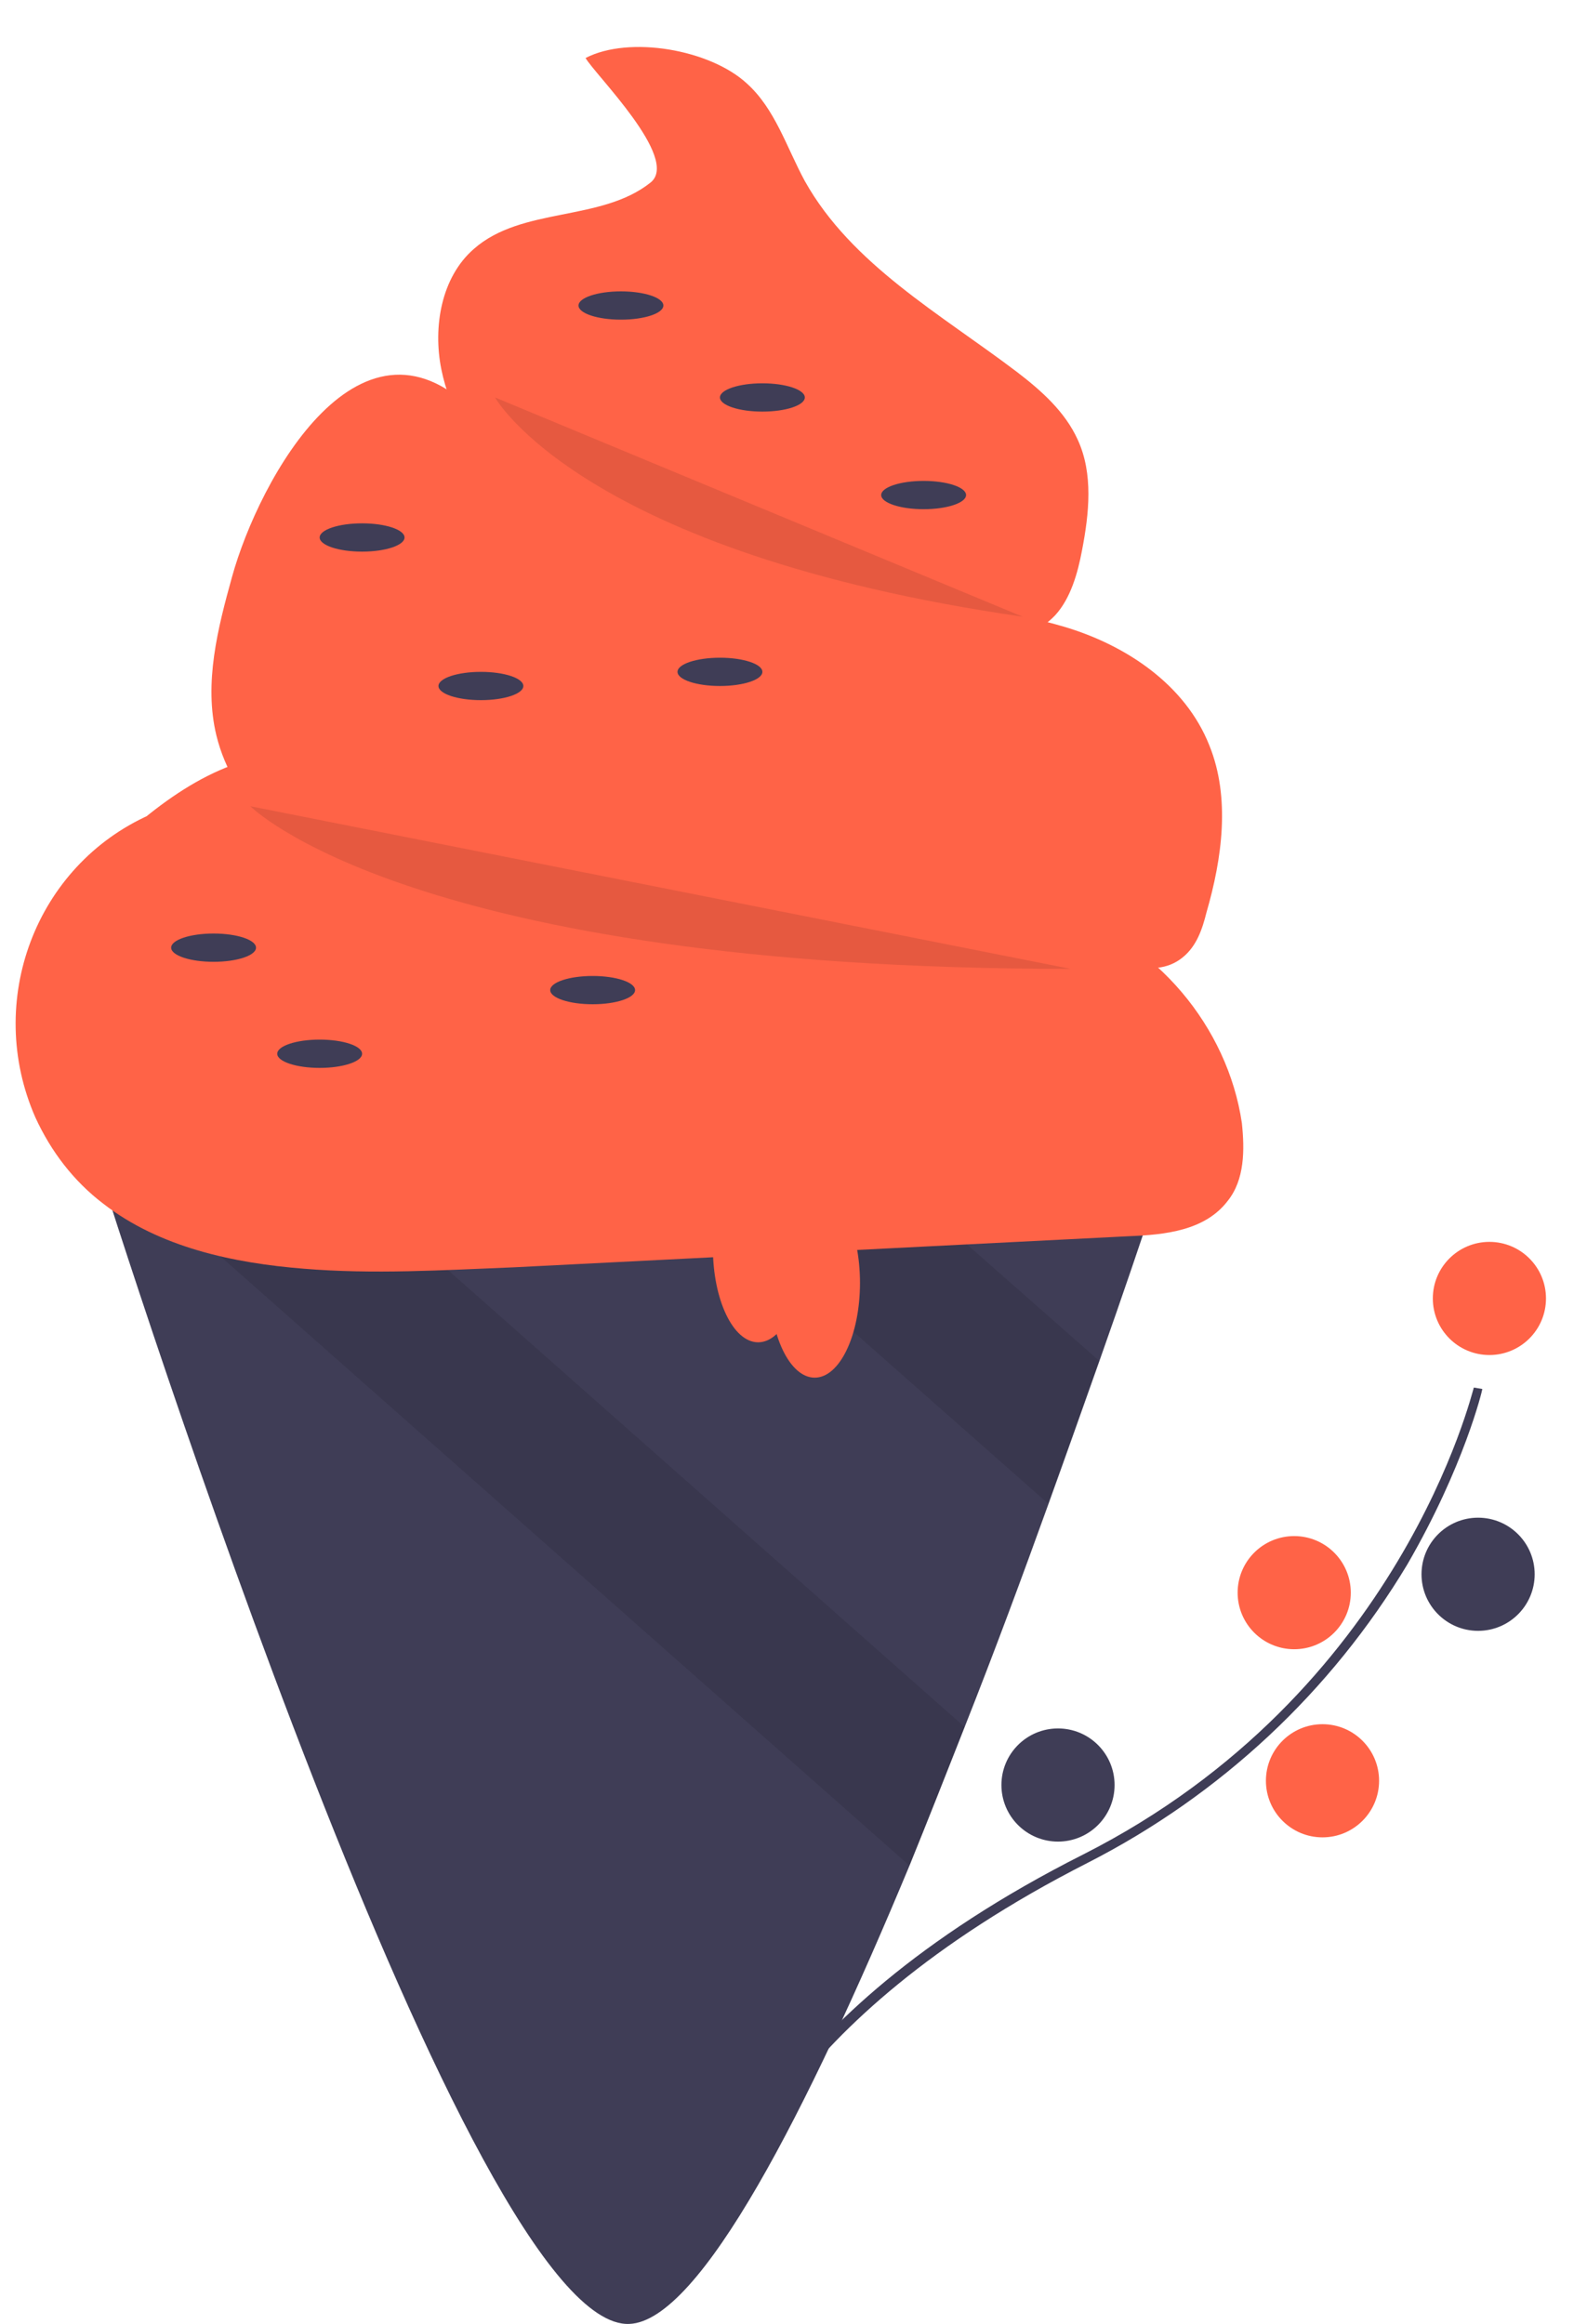 <?xml version="1.0" encoding="utf-8"?>
<!-- Generator: Adobe Illustrator 23.0.5, SVG Export Plug-In . SVG Version: 6.00 Build 0)  -->
<svg version="1.1" id="Capa_1" xmlns="http://www.w3.org/2000/svg" xmlns:xlink="http://www.w3.org/1999/xlink" x="0px" y="0px"
	 viewBox="0 0 112.2 164.3" style="enable-background:new 0 0 112.2 164.3;" xml:space="preserve">
<style type="text/css">
	.st0{fill:#3F3D56;}
	.st1{opacity:0.1;enable-background:new    ;}
	.st2{fill:#FF6347;}
</style>
<path class="st0" d="M83.2,80c0,0-2.1,6.7-5.5,16.3c-1.1,3.1-2.3,6.5-3.6,10.1c-1.8,5-3.8,10.4-5.9,15.7c-1.3,3.3-2.6,6.6-3.9,9.8
	c-7.2,17.3-14.8,32.2-19.8,32.4C33.2,164.8,9,89.1,6.4,80.7C6.3,80.2,6.2,80,6.2,80L83.2,80z"/>
<path class="st1" d="M77.7,96.2c-1.1,3.1-2.3,6.5-3.6,10.1L44.3,80h15L77.7,96.2z"/>
<path class="st1" d="M68.2,122.1c-1.3,3.3-2.6,6.6-3.9,9.8L6.4,80.7C6.3,80.2,6.2,80,6.2,80h14.4L68.2,122.1z"/>
<path class="st2" d="M46,12.9c-3.5,2.8-9.1,1.7-12.5,4.7c-2.3,2-2.9,5.5-2.3,8.5c0.6,3,2.3,5.7,4,8.3c1.2,1.8,2.4,3.6,4,4.9
	c2.3,1.9,5.2,2.8,8.1,3.5c6.3,1.5,12.7,2.5,19.2,2.8c2.9,0.1,6.1,0,8.1-2.1c1.1-1.2,1.6-3,1.9-4.6c0.5-2.6,0.8-5.4-0.3-7.8
	c-0.9-2-2.6-3.5-4.3-4.8c-5.4-4.1-11.7-7.6-15-13.5c-1.3-2.4-2.1-5.1-4.1-6.9c-2.6-2.4-8.3-3.4-11.4-1.8C42,5.2,48.1,11.2,46,12.9z"
	/>
<path class="st2" d="M16.4,40.8c-1,3.6-2,7.5-1.1,11.2c1.2,4.9,5.4,8.5,10.1,10.3c4.7,1.8,9.7,2,14.7,2.2l26.1,1
	c3.3,0.1,6.6,0.3,9.7,1.4c2.5,0.9,5.6,2.5,7.7,0.8c1-0.8,1.4-2,1.7-3.2c1.1-3.8,1.7-8.1,0.2-11.8c-1.7-4.3-5.9-7.1-10.3-8.4
	c-4.4-1.3-9-1.5-13.5-2c-4.6-0.5-9.2-1.4-13.6-2.7c-3.7-1.1-7.5-2.5-10.2-5.2c-1.5-1.5-2.6-3.3-4-4.9C25.6,20.5,18.3,33.9,16.4,40.8
	z"/>
<path class="st2" d="M10.6,57.6C2.5,61.2-1.1,70.8,2.5,79c1.1,2.4,2.7,4.5,4.8,6.1c4,3.1,9.2,4.2,14.2,4.6c4.9,0.4,9.8,0.1,14.8-0.1
	l43.5-2.2c2.6-0.1,5.4-0.4,7-2.5c1.2-1.5,1.2-3.6,1-5.5c-1-6.8-6.1-12.9-12.7-14.9c-2.5-0.8-5.1-1-7.6-1.3l-18.7-1.8
	c-2.5-0.2-5-0.5-7.5-1.1c-7.4-2-14-7.9-21.6-7c-5.2,0.6-9.4,4.2-13.1,7.8"/>
<path class="st1" d="M35,28.1c0,0,6.1,11,37.3,15.5"/>
<path class="st1" d="M17.7,57c0,0,11.3,11.5,58,11.5"/>
<ellipse class="st0" cx="43.9" cy="21.6" rx="3" ry="1"/>
<ellipse class="st0" cx="53.9" cy="28.1" rx="3" ry="1"/>
<ellipse class="st0" cx="65.3" cy="35" rx="3" ry="1"/>
<ellipse class="st0" cx="25.6" cy="38" rx="3" ry="1"/>
<ellipse class="st0" cx="50.9" cy="47.5" rx="3" ry="1"/>
<ellipse class="st0" cx="15.1" cy="67" rx="3" ry="1"/>
<ellipse class="st0" cx="34" cy="48.5" rx="3" ry="1"/>
<ellipse class="st0" cx="22.6" cy="74.5" rx="3" ry="1"/>
<ellipse class="st0" cx="41.9" cy="70" rx="3" ry="1"/>
<ellipse class="st2" cx="53.6" cy="88.2" rx="3.2" ry="6.7"/>
<ellipse class="st2" cx="57.6" cy="90.7" rx="3.2" ry="6.7"/>
<path class="st0" d="M51,155.7c0-0.1,0.7-3.3,4.2-8c3.2-4.3,9.5-10.6,21.4-16.6c22.5-11.4,27.5-32.8,27.6-33l0.6,0.1
	c0,0.1-1.3,5.5-5.3,12.4c-5.4,9-13.2,16.3-22.6,21.1c-22.4,11.4-25.2,24-25.3,24.2L51,155.7z"/>
<ellipse class="st2" cx="105.3" cy="91.8" rx="4" ry="4"/>
<ellipse class="st0" cx="104.5" cy="111.3" rx="4" ry="4"/>
<ellipse class="st2" cx="91.5" cy="112.6" rx="4" ry="4"/>
<ellipse class="st2" cx="93.5" cy="125.9" rx="4" ry="4"/>
<ellipse class="st0" cx="74.8" cy="126.2" rx="4" ry="4"/>
</svg>
